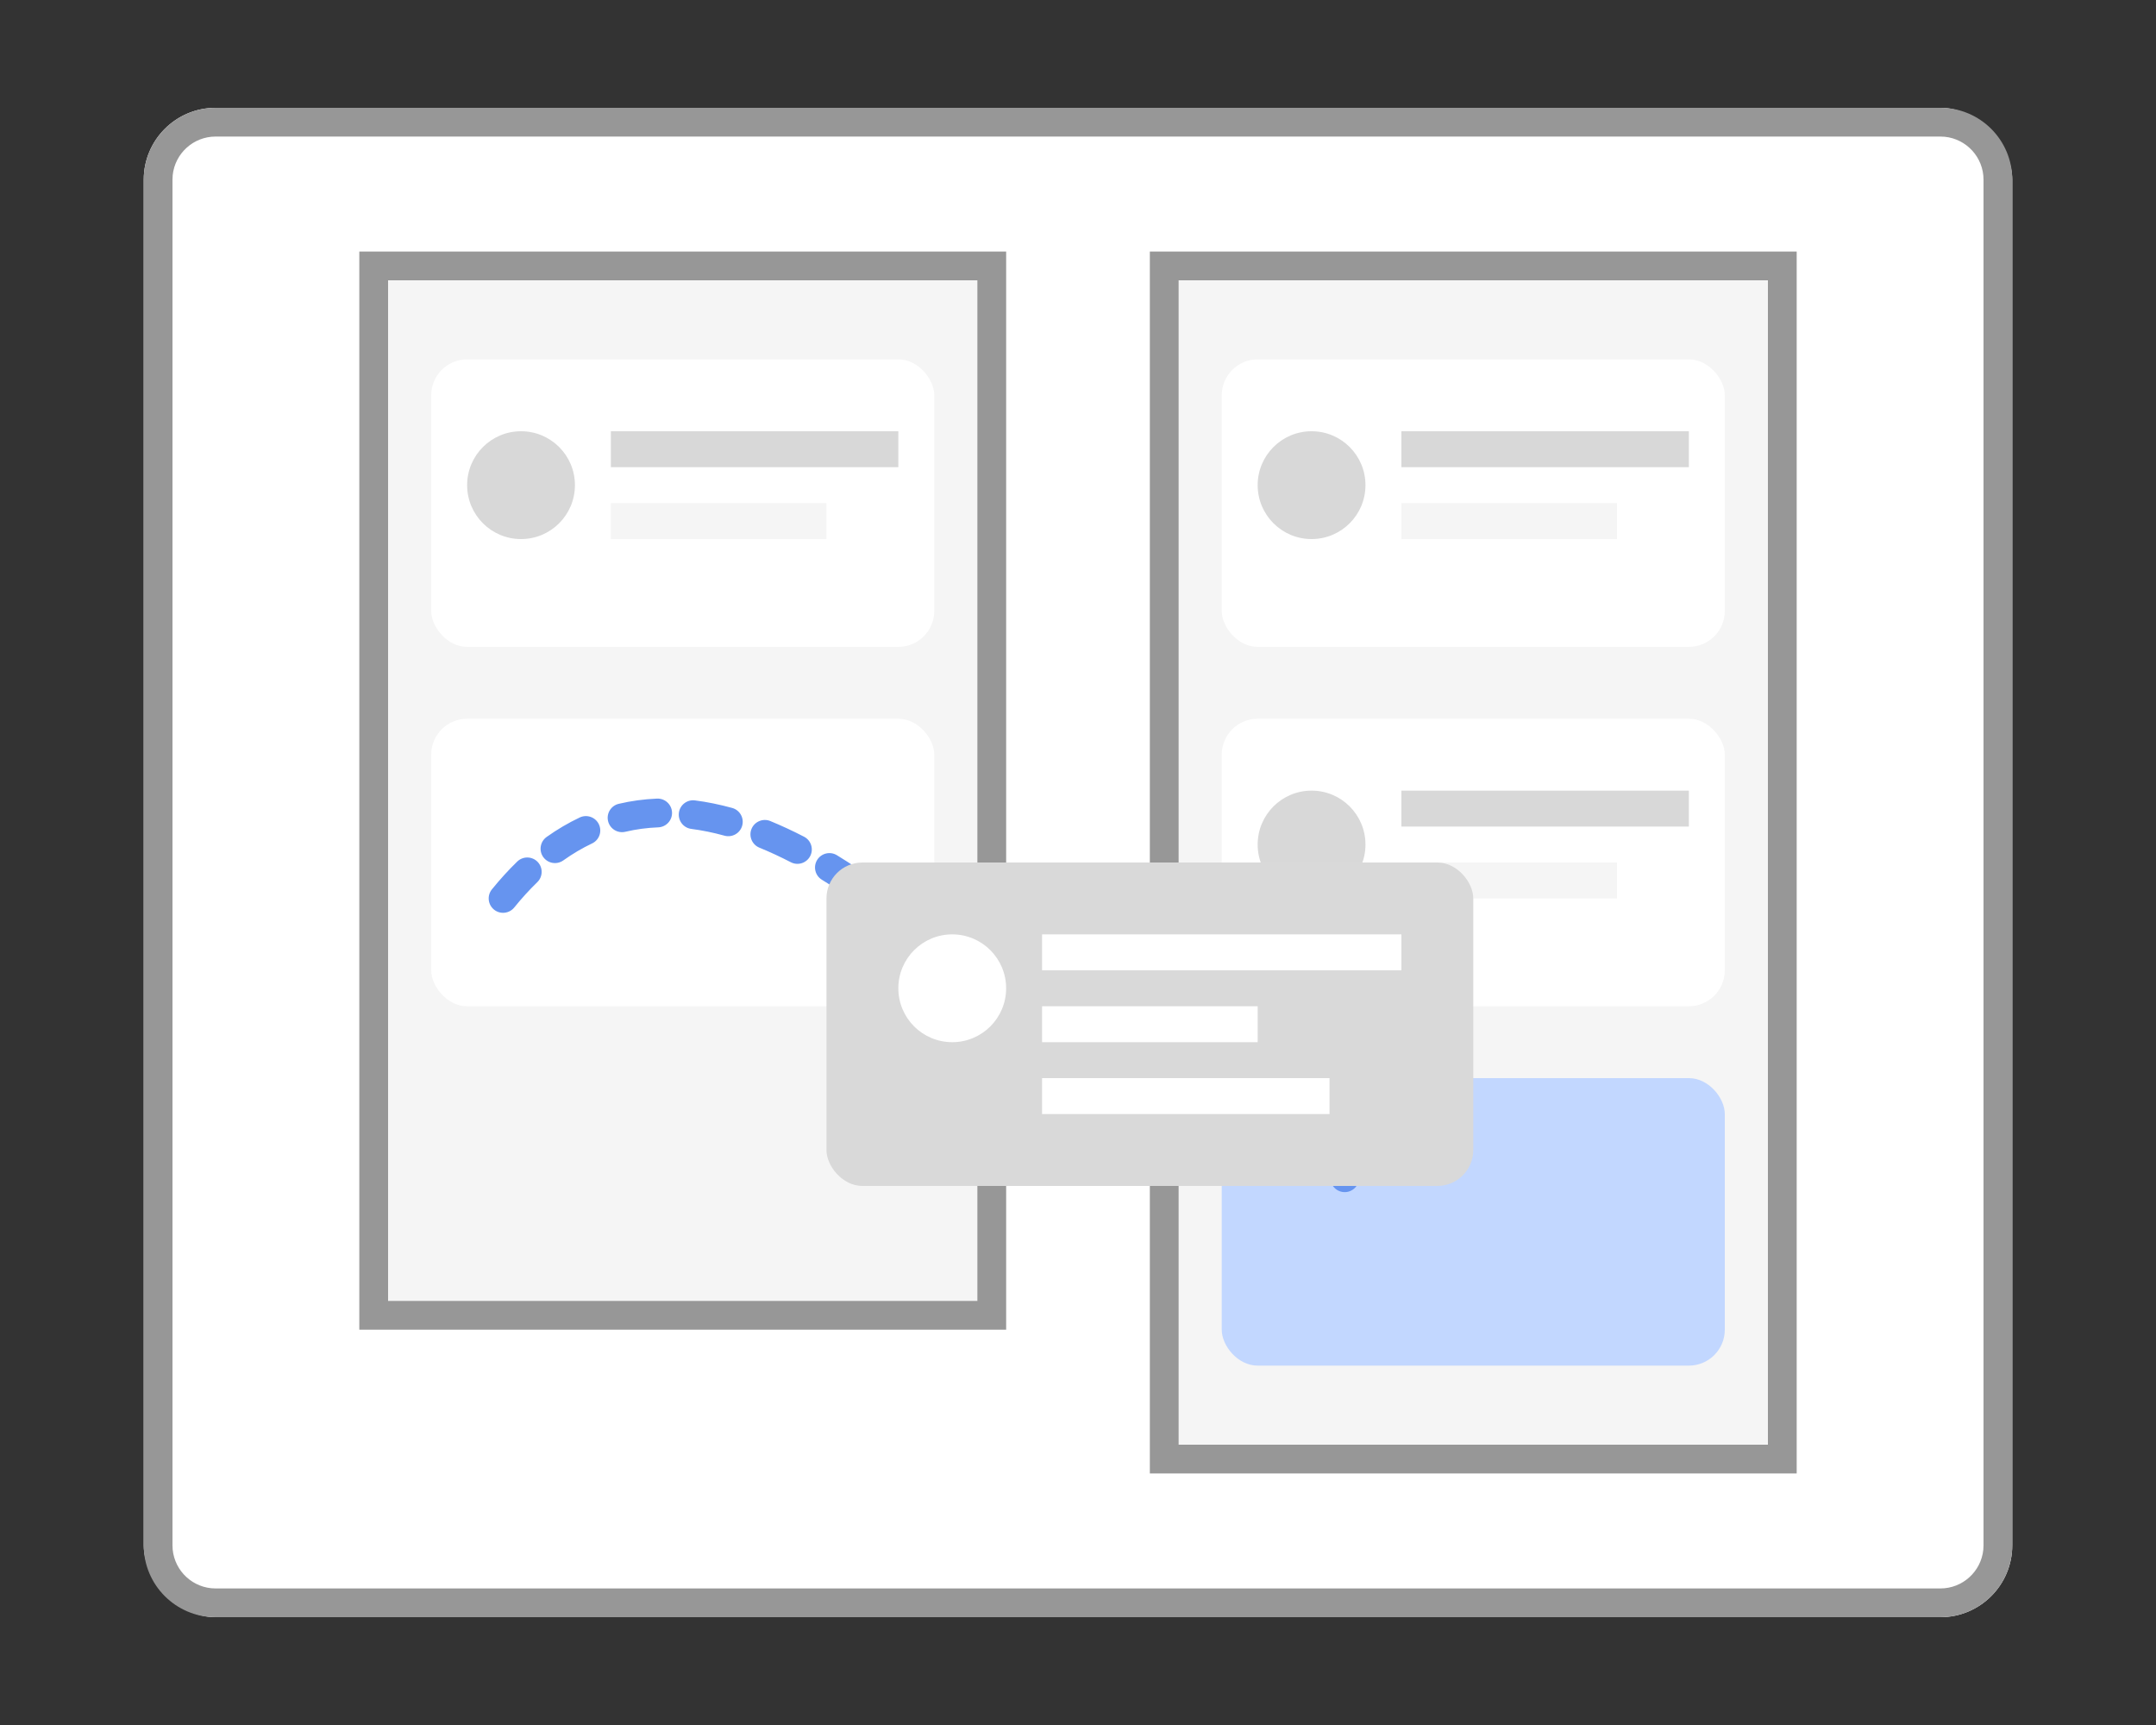 <?xml version="1.0" encoding="UTF-8"?>
<svg xmlns="http://www.w3.org/2000/svg" xmlns:xlink="http://www.w3.org/1999/xlink" width="60px" height="48px" viewBox="0 0 60 48" version="1.1">
  <rect x="0" y="0" width="60" height="48" fill="#333333" stroke="none"/>
  <title>任务流转</title>
  <g id="首页" stroke="none" stroke-width="1" fill="none" fill-rule="evenodd">
    <g id="官网首页" transform="translate(-946, -436)">
      <g id="热门信息" transform="translate(0, 413)">
        <g id="任务流转" transform="translate(946, 23)">
          <g id="编组-6">
            <rect id="矩形" x="0" y="0" width="60" height="48"></rect>
            <rect id="矩形" fill="#FFFFFF" x="4" y="3" width="52" height="42" rx="2"></rect>
            <path d="M54,3 C55.105,3 56,3.895 56,5 L56,43 C56,44.105 55.105,45 54,45 L6,45 C4.895,45 4,44.105 4,43 L4,5 C4,3.895 4.895,3 6,3 L54,3 Z M54,3.8 L6,3.8 C5.379,3.8 4.868,4.272 4.806,4.877 L4.8,5 L4.8,43 C4.8,43.621 5.272,44.132 5.877,44.194 L6,44.2 L54,44.2 C54.621,44.2 55.132,43.728 55.194,43.123 L55.2,43 L55.2,5 C55.2,4.379 54.728,3.868 54.123,3.806 L54,3.8 Z" id="矩形" fill="#979797" fill-rule="nonzero"></path>
          </g>
          <g id="编组-9" transform="translate(10, 7)">
            <rect id="矩形" fill="#F5F5F5" x="0" y="0" width="18" height="30"></rect>
            <path d="M18,0 L18,30 L0,30 L0,0 L18,0 Z M17.2,0.8 L0.8,0.8 L0.8,29.2 L17.2,29.2 L17.2,0.8 Z" id="矩形" fill="#979797" fill-rule="nonzero"></path>
            <g id="编组-7" transform="translate(2, 3)">
              <rect id="矩形" fill="#FFFFFF" x="0" y="0" width="14" height="8" rx="1"></rect>
              <rect id="矩形" fill="#D8D8D8" x="5" y="2" width="8" height="1"></rect>
              <rect id="矩形备份-3" fill="#F5F5F5" x="5" y="4" width="6" height="1"></rect>
              <circle id="椭圆形" fill="#D8D8D8" cx="2.5" cy="3.5" r="1.5"></circle>
            </g>
            <rect id="矩形" fill="#FFFFFF" x="2" y="13" width="14" height="8" rx="1"></rect>
            <rect id="矩形备份-2" fill="#F5F5F5" x="22" y="0" width="18" height="34"></rect>
            <path d="M40,0 L40,34 L22,34 L22,0 L40,0 Z M39.2,0.8 L22.8,0.8 L22.8,33.2 L39.2,33.2 L39.2,0.8 Z" id="矩形备份-2" fill="#979797" fill-rule="nonzero"></path>
            <g id="编组-7备份" transform="translate(24, 3)">
              <rect id="矩形" fill="#FFFFFF" x="0" y="0" width="14" height="8" rx="1"></rect>
              <rect id="矩形" fill="#D8D8D8" x="5" y="2" width="8" height="1"></rect>
              <rect id="矩形备份-3" fill="#F5F5F5" x="5" y="4" width="6" height="1"></rect>
              <circle id="椭圆形" fill="#D8D8D8" cx="2.5" cy="3.5" r="1.5"></circle>
            </g>
            <g id="编组-7备份-2" transform="translate(24, 13)">
              <rect id="矩形" fill="#FFFFFF" x="0" y="0" width="14" height="8" rx="1"></rect>
              <rect id="矩形" fill="#D8D8D8" x="5" y="2" width="8" height="1"></rect>
              <rect id="矩形备份-3" fill="#F5F5F5" x="5" y="4" width="6" height="1"></rect>
              <circle id="椭圆形" fill="#D8D8D8" cx="2.5" cy="3.5" r="1.5"></circle>
            </g>
            <rect id="矩形" fill="#C2D7FF" x="24" y="23" width="14" height="8" rx="1"></rect>
            <path d="M4.311,18.252 C4.519,17.995 4.733,17.76 4.952,17.548 C5.111,17.394 5.115,17.141 4.961,16.982 C4.807,16.824 4.554,16.82 4.395,16.973 C4.153,17.208 3.917,17.467 3.689,17.748 C3.55,17.92 3.577,18.172 3.748,18.311 C3.92,18.45 4.172,18.423 4.311,18.252 Z M5.676,16.942 C5.936,16.757 6.202,16.6 6.476,16.47 C6.676,16.376 6.761,16.138 6.667,15.938 C6.572,15.738 6.334,15.653 6.134,15.747 C5.817,15.897 5.509,16.078 5.211,16.29 C5.032,16.419 4.99,16.668 5.118,16.848 C5.246,17.028 5.496,17.07 5.676,16.942 Z M7.403,16.145 C7.7,16.075 8.005,16.034 8.318,16.022 C8.539,16.013 8.711,15.827 8.702,15.606 C8.693,15.385 8.507,15.214 8.286,15.222 C7.922,15.237 7.566,15.285 7.22,15.367 C7.005,15.417 6.871,15.633 6.922,15.848 C6.973,16.063 7.188,16.196 7.403,16.145 Z M9.238,16.065 C9.539,16.104 9.848,16.167 10.163,16.254 C10.376,16.312 10.597,16.187 10.655,15.974 C10.714,15.761 10.589,15.541 10.376,15.482 C10.024,15.386 9.68,15.315 9.341,15.272 C9.122,15.243 8.921,15.398 8.893,15.617 C8.865,15.836 9.019,16.037 9.238,16.065 Z M11.133,16.587 C11.42,16.704 11.711,16.839 12.009,16.993 C12.205,17.094 12.446,17.017 12.548,16.82 C12.649,16.624 12.572,16.383 12.375,16.282 C12.058,16.118 11.745,15.973 11.436,15.846 C11.232,15.763 10.998,15.861 10.914,16.065 C10.831,16.27 10.929,16.503 11.133,16.587 Z M12.873,17.48 L13.148,17.652 L13.617,17.96 C13.802,18.081 14.05,18.029 14.171,17.844 C14.292,17.66 14.24,17.412 14.056,17.291 L13.869,17.167 C13.674,17.037 13.481,16.914 13.29,16.797 C13.101,16.682 12.855,16.742 12.74,16.93 C12.625,17.119 12.684,17.365 12.873,17.48 Z M14.476,18.501 C14.763,18.675 15.054,18.845 15.351,19.012 C15.544,19.12 15.788,19.052 15.896,18.86 C16.004,18.667 15.936,18.423 15.744,18.315 C15.454,18.152 15.17,17.986 14.891,17.817 C14.702,17.702 14.456,17.763 14.341,17.952 C14.227,18.14 14.287,18.386 14.476,18.501 Z M16.24,19.495 C16.534,19.649 16.833,19.802 17.141,19.953 C17.339,20.051 17.579,19.97 17.677,19.772 C17.774,19.574 17.693,19.334 17.495,19.236 C17.193,19.087 16.9,18.938 16.612,18.787 C16.417,18.684 16.175,18.76 16.072,18.955 C15.969,19.151 16.045,19.393 16.24,19.495 Z M18.052,20.391 L18.347,20.528 L18.967,20.81 C19.168,20.901 19.405,20.811 19.496,20.609 C19.586,20.408 19.497,20.171 19.295,20.08 L18.683,19.802 C18.584,19.756 18.487,19.711 18.391,19.666 C18.191,19.573 17.953,19.659 17.86,19.859 C17.766,20.059 17.852,20.297 18.052,20.391 Z M19.889,21.219 L20.804,21.621 C21.007,21.71 21.243,21.618 21.332,21.416 C21.42,21.213 21.329,20.977 21.126,20.888 L20.211,20.487 C20.008,20.398 19.772,20.49 19.684,20.692 C19.595,20.894 19.687,21.13 19.889,21.219 Z M21.718,22.027 L22.407,22.344 C22.478,22.377 22.548,22.411 22.617,22.444 C22.816,22.539 23.055,22.455 23.15,22.256 C23.246,22.056 23.162,21.817 22.962,21.722 L22.292,21.409 C22.212,21.372 22.131,21.335 22.047,21.297 C21.846,21.207 21.609,21.296 21.518,21.497 C21.427,21.699 21.516,21.936 21.718,22.027 Z M23.493,22.882 C23.798,23.043 24.08,23.202 24.344,23.361 C24.532,23.476 24.778,23.415 24.893,23.226 C25.007,23.037 24.947,22.791 24.758,22.677 C24.48,22.509 24.185,22.343 23.866,22.175 C23.67,22.072 23.429,22.147 23.325,22.342 C23.222,22.537 23.297,22.779 23.493,22.882 Z M25.159,23.902 C25.427,24.098 25.673,24.298 25.897,24.506 C26.06,24.656 26.313,24.646 26.463,24.483 C26.613,24.321 26.603,24.068 26.441,23.918 C26.193,23.689 25.923,23.469 25.631,23.256 C25.453,23.125 25.202,23.164 25.072,23.343 C24.942,23.521 24.981,23.771 25.159,23.902 Z M26.548,25.198 C26.745,25.443 26.921,25.699 27.075,25.97 C27.184,26.162 27.428,26.229 27.62,26.12 C27.812,26.011 27.879,25.767 27.77,25.575 C27.595,25.266 27.395,24.973 27.17,24.695 C27.031,24.523 26.779,24.496 26.607,24.635 C26.436,24.774 26.409,25.026 26.548,25.198 Z" id="路径-3" fill="#6694EF" fill-rule="nonzero"></path>
            <g id="编组-7备份-4" transform="translate(13, 17)">
              <rect id="矩形" fill="#D9D9D9" x="0" y="0" width="18" height="9" rx="1"></rect>
              <rect id="矩形" fill="#FFFFFF" x="6" y="2" width="10" height="1"></rect>
              <rect id="矩形备份-3" fill="#FFFFFF" x="6" y="4" width="6" height="1"></rect>
              <rect id="矩形备份-4" fill="#FFFFFF" x="6" y="6" width="8" height="1"></rect>
              <circle id="椭圆形" fill="#FFFFFF" cx="3.5" cy="3.5" r="1.5"></circle>
            </g>
          </g>
        </g>
      </g>
    </g>
  </g>
</svg>

